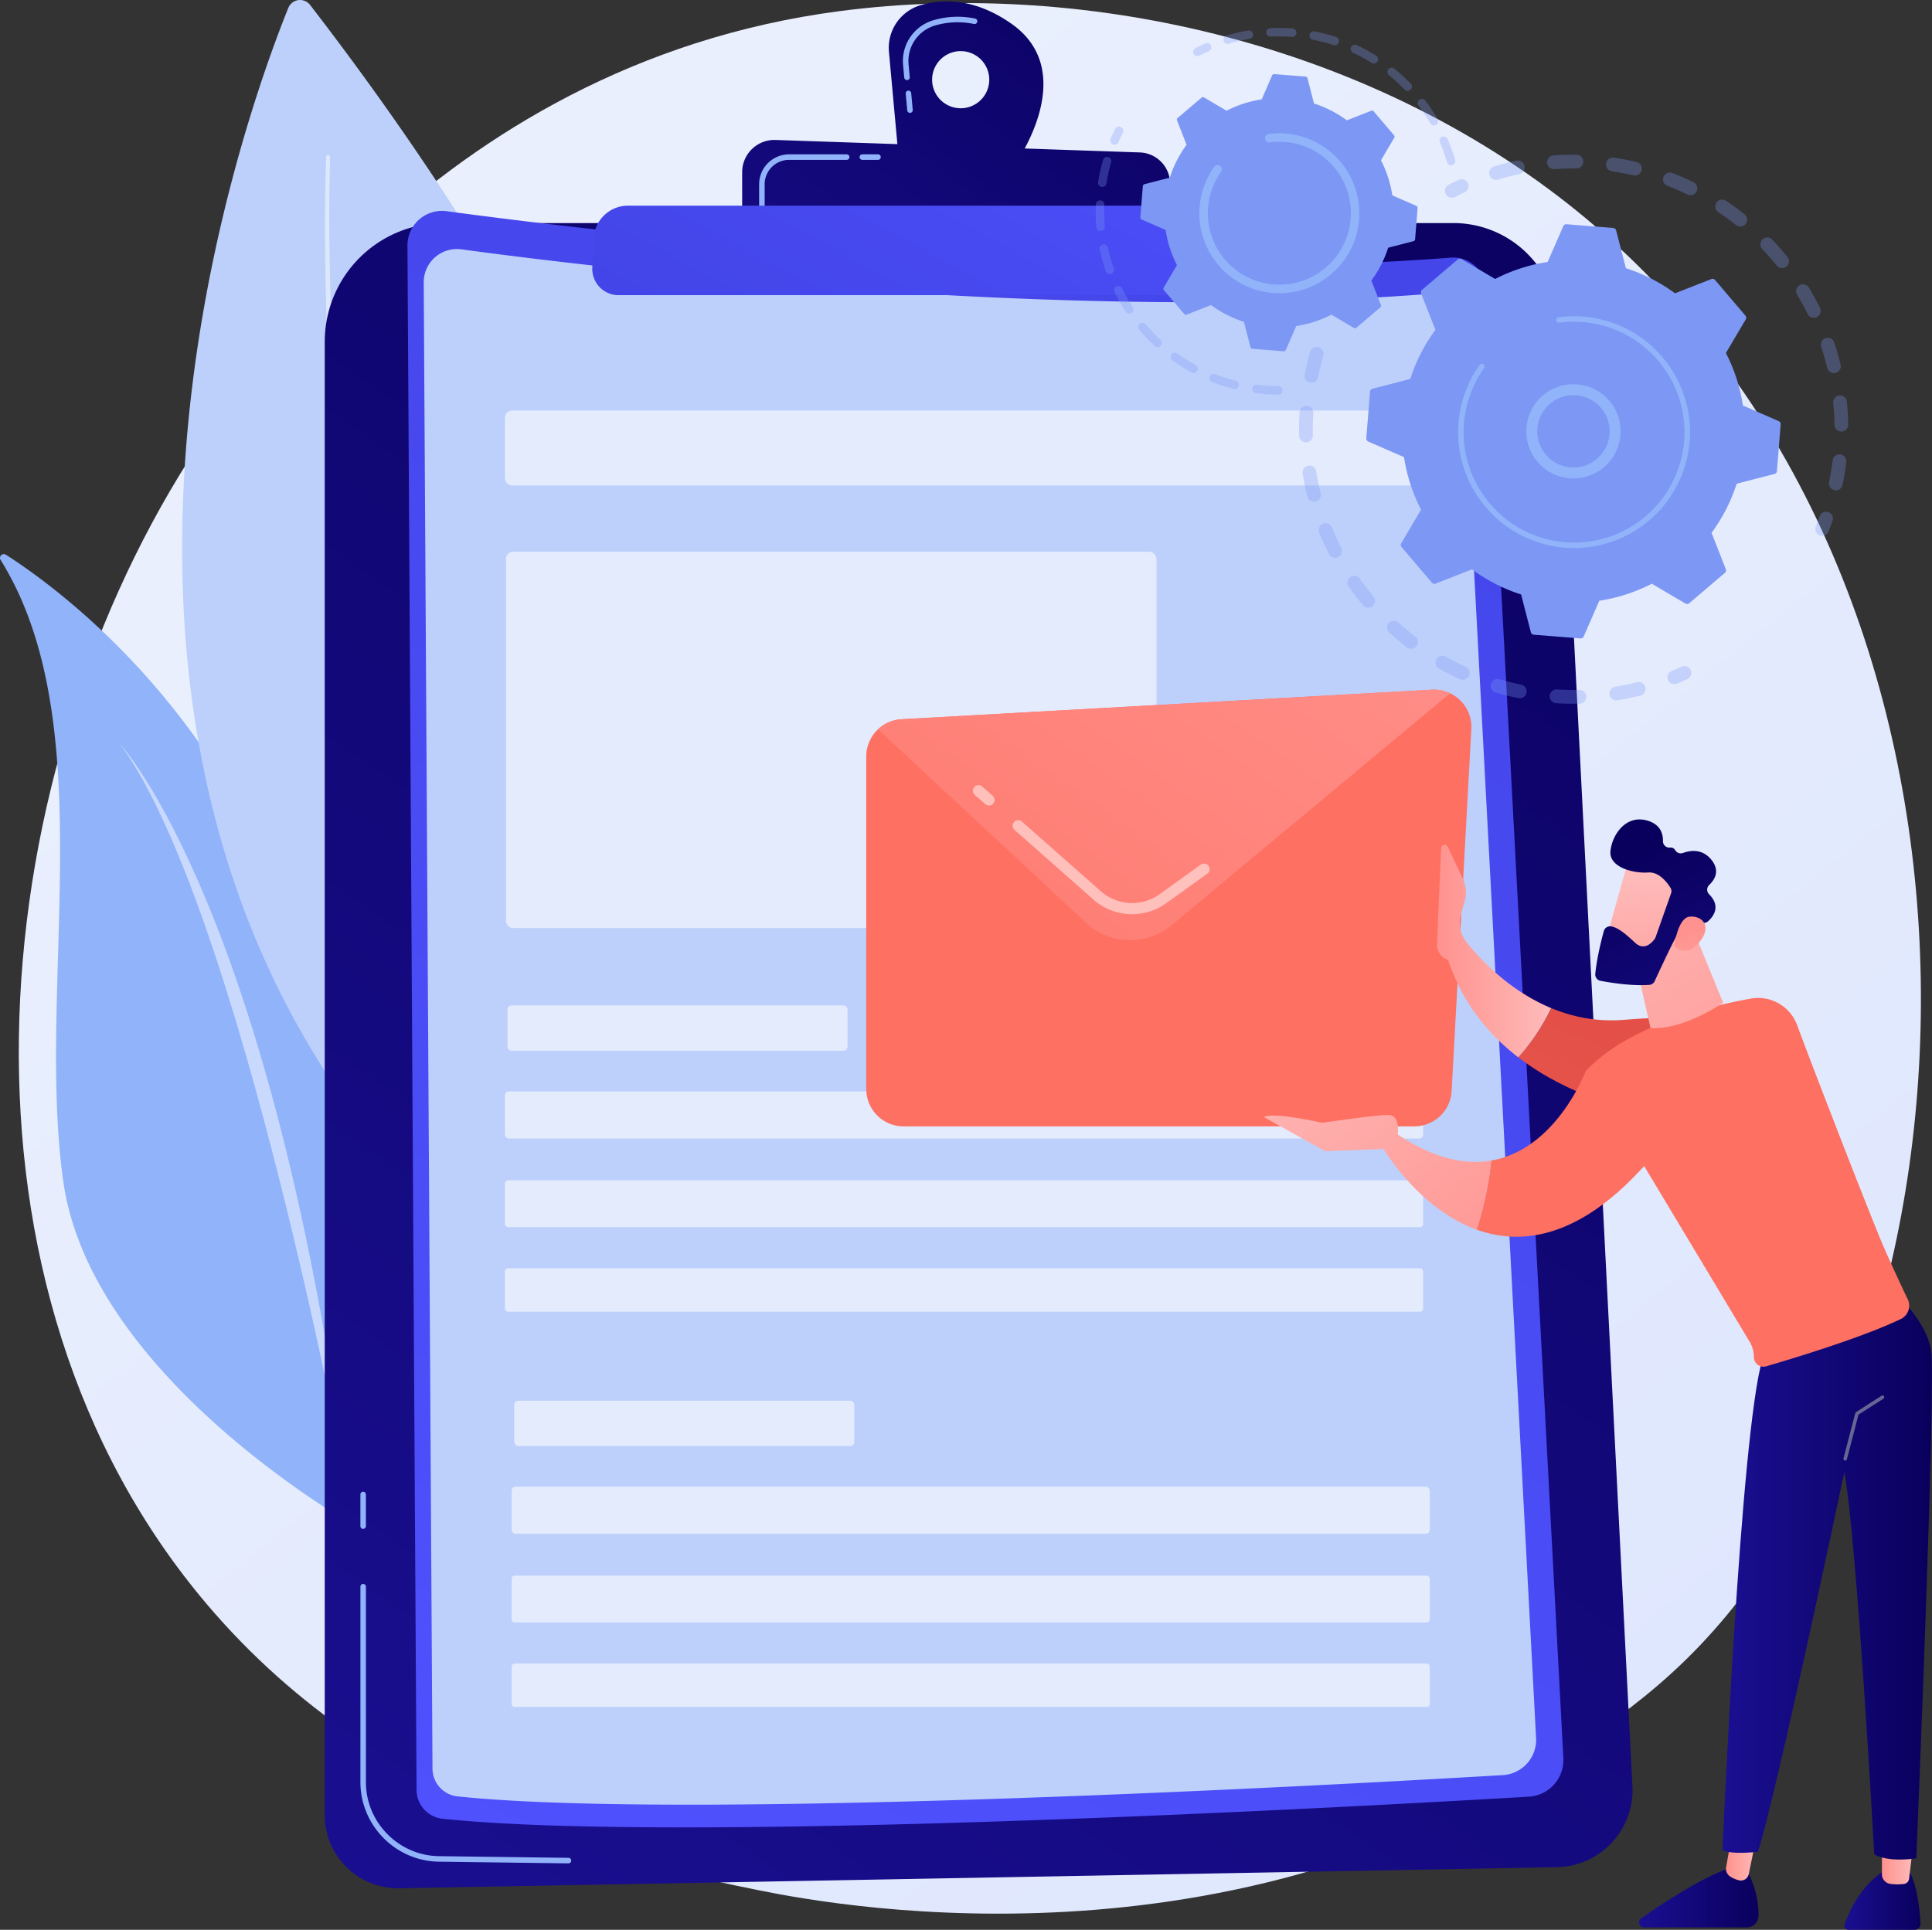 <svg xmlns="http://www.w3.org/2000/svg" xmlns:xlink="http://www.w3.org/1999/xlink" viewBox="0 0 2812.91 2810.37"><rect x="0" y="0" width="2812.91" height="2810.37" fill="#333333" stroke="none"/><defs><style>.cls-1{fill:url(#linear-gradient);}.cls-2{fill:#91b3fa;}.cls-3,.cls-7{fill:#fff;}.cls-3{opacity:0.5;}.cls-4{fill:#bdd0fb;}.cls-5{fill:url(#linear-gradient-2);}.cls-6{fill:url(#linear-gradient-3);}.cls-7{opacity:0.58;}.cls-8{fill:url(#linear-gradient-4);}.cls-9{fill:url(#linear-gradient-5);}.cls-10{fill:url(#linear-gradient-6);}.cls-11{fill:url(#linear-gradient-7);}.cls-12{fill:url(#linear-gradient-8);}.cls-13{fill:url(#linear-gradient-9);}.cls-14{fill:url(#linear-gradient-10);}.cls-15{fill:url(#linear-gradient-11);}.cls-16{fill:url(#linear-gradient-12);}.cls-17{fill:url(#linear-gradient-13);}.cls-18{fill:#666694;}.cls-19{fill:url(#linear-gradient-14);}.cls-20{fill:url(#linear-gradient-15);}.cls-21{fill:url(#linear-gradient-16);}.cls-22{fill:url(#linear-gradient-17);}.cls-23{fill:url(#linear-gradient-18);}.cls-24{fill:url(#linear-gradient-19);}.cls-25{fill:url(#linear-gradient-20);}.cls-26{fill:url(#linear-gradient-21);}.cls-27{fill:url(#linear-gradient-22);}.cls-28{opacity:0.3;}.cls-29{fill:#7d97f4;}</style><linearGradient id="linear-gradient" x1="3156.86" y1="3608.07" x2="681.08" y2="533.3" gradientUnits="userSpaceOnUse"><stop offset="0" stop-color="#dae3fe"/><stop offset="1" stop-color="#e9effd"/></linearGradient><linearGradient id="linear-gradient-2" x1="2437.69" y1="84.56" x2="495.75" y2="2880.55" gradientUnits="userSpaceOnUse"><stop offset="0" stop-color="#09005d"/><stop offset="1" stop-color="#1a0f91"/></linearGradient><linearGradient id="linear-gradient-3" x1="694.68" y1="3029.55" x2="2377.33" y2="-537.66" gradientUnits="userSpaceOnUse"><stop offset="0" stop-color="#4f52ff"/><stop offset="1" stop-color="#4042e2"/></linearGradient><linearGradient id="linear-gradient-4" x1="1636.13" y1="-185.28" x2="959.81" y2="704.4" xlink:href="#linear-gradient-2"/><linearGradient id="linear-gradient-5" x1="1710.32" y1="-128.89" x2="1034" y2="760.79" xlink:href="#linear-gradient-2"/><linearGradient id="linear-gradient-6" x1="1625.09" y1="-74.47" x2="1158.11" y2="783.01" xlink:href="#linear-gradient-3"/><linearGradient id="linear-gradient-7" x1="2779.03" y1="-475.49" x2="2392.71" y2="168.37" gradientUnits="userSpaceOnUse"><stop offset="0" stop-color="#ff928e"/><stop offset="1" stop-color="#fe7062"/></linearGradient><linearGradient id="linear-gradient-8" x1="1977.38" y1="634.18" x2="1148.73" y2="1812.16" xlink:href="#linear-gradient-7"/><linearGradient id="linear-gradient-9" x1="5108.09" y1="2766.26" x2="5218.99" y2="2766.26" gradientTransform="matrix(-1, 0, 0, 1, 7904.31, 0)" xlink:href="#linear-gradient-2"/><linearGradient id="linear-gradient-10" x1="5119.34" y1="2714.72" x2="5164.32" y2="2714.72" gradientTransform="matrix(-1, 0, 0, 1, 7904.31, 0)" gradientUnits="userSpaceOnUse"><stop offset="0" stop-color="#febbba"/><stop offset="1" stop-color="#ff928e"/></linearGradient><linearGradient id="linear-gradient-11" x1="5343.93" y1="2764.48" x2="5517.94" y2="2764.48" gradientTransform="matrix(-1, 0, 0, 1, 7904.31, 0)" xlink:href="#linear-gradient-2"/><linearGradient id="linear-gradient-12" x1="5346.58" y1="2694.75" x2="5391.31" y2="2694.75" xlink:href="#linear-gradient-10"/><linearGradient id="linear-gradient-13" x1="5091.4" y1="2297.99" x2="5396.33" y2="2297.99" gradientTransform="matrix(-1, 0, 0, 1, 7904.31, 0)" xlink:href="#linear-gradient-2"/><linearGradient id="linear-gradient-14" x1="2530.68" y1="1173.85" x2="2151.14" y2="2149.81" gradientUnits="userSpaceOnUse"><stop offset="0" stop-color="#e1473d"/><stop offset="1" stop-color="#e9605a"/></linearGradient><linearGradient id="linear-gradient-15" x1="5645.84" y1="1385.03" x2="5812.08" y2="1385.03" xlink:href="#linear-gradient-10"/><linearGradient id="linear-gradient-16" x1="3094.65" y1="833.71" x2="2864.21" y2="1192.92" xlink:href="#linear-gradient-7"/><linearGradient id="linear-gradient-17" x1="6022.25" y1="1421.28" x2="5663.07" y2="1868.14" xlink:href="#linear-gradient-10"/><linearGradient id="linear-gradient-18" x1="6090.35" y1="1476.01" x2="5731.17" y2="1922.88" xlink:href="#linear-gradient-10"/><linearGradient id="linear-gradient-19" x1="5618.17" y1="1151.21" x2="5270.29" y2="1790.4" xlink:href="#linear-gradient-10"/><linearGradient id="linear-gradient-20" x1="4238.93" y1="6717.89" x2="4085.19" y2="6921.28" gradientTransform="matrix(-0.82, -0.58, -0.58, 0.82, 9733.2, -1774.95)" xlink:href="#linear-gradient-10"/><linearGradient id="linear-gradient-21" x1="2362.82" y1="1253.65" x2="2549.7" y2="1600.72" xlink:href="#linear-gradient-2"/><linearGradient id="linear-gradient-22" x1="4013.76" y1="6878.96" x2="4137.07" y2="6752.44" gradientTransform="matrix(-0.82, -0.58, -0.58, 0.82, 9733.2, -1774.95)" xlink:href="#linear-gradient-10"/></defs><g id="Layer_2" data-name="Layer 2"><g id="Illustration"><path class="cls-1" d="M2475.76,2395.49c-56.87,59.87-110.68,98.48-153.19,129-499.73,358.56-1091,254-1216.7,228.52-185.58-37.7-544.29-110.55-803.63-415.53C-90.13,1876.05-29,1149.11,275.31,669.24,331,581.47,625,94.29,1222.72,16.17c361.71-47.28,783.34,48.08,1088.68,303.89C2952.33,857,2906.7,1941.81,2475.76,2395.49Z"/><path class="cls-2" d="M.88,815.42a5.53,5.53,0,0,1,7.65-7.62c79.5,50.83,359.18,254.32,448.28,650.12,81.51,362.13,79.38,629.55,74.57,729a25.75,25.75,0,0,1-39.4,20.59c-98.84-62-366.54-250.16-399.87-487.16C52.27,1437.13,149.91,1055,.88,815.42Z"/><path class="cls-3" d="M175.13,1083.89S397.36,1323,508.23,2178.61C508.23,2178.61,351.26,1324.62,175.13,1083.89Z"/><path class="cls-4" d="M419.76,11.57c-81.59,202.18-508.32,1398.11,542,2000.13,0,0,483.61-715-510.31-2004.54A18.44,18.44,0,0,0,419.76,11.57Z"/><path class="cls-3" d="M480.62,228.74c-2.14,73.15-1.22,146.51,1.14,219.72s6.62,146.4,12.63,219.41c12.07,146,31.05,291.5,59.51,435.16s66.48,285.52,119.38,421.88c13.1,34.13,27.51,67.73,42.75,100.92s31.67,65.83,49.35,97.75a1177.31,1177.31,0,0,0,122,181.17l0,0a6.87,6.87,0,1,1-10.62,8.72v0a1190.75,1190.75,0,0,1-122.57-183.78q-26.55-48.43-49.32-98.78c-15.2-33.51-29.55-67.4-42.58-101.79-52.59-137.44-90-280.13-118-424.24s-46.26-290.1-57.7-436.42Q478.08,558.74,475,448.67c-2-73.36-2.62-146.73-.14-220.17a2.91,2.91,0,1,1,5.82.2Z"/><path class="cls-5" d="M472.8,497.75a172.9,172.9,0,0,1,172.91-172.9H2116.08a152.32,152.32,0,0,1,152.13,144.59L2376.75,2601.2a112.33,112.33,0,0,1-110.15,118L581.37,2749.86A106.63,106.63,0,0,1,472.8,2643.25Z"/><path class="cls-2" d="M827.67,2713.62h0l-188.57-2.44c-63.06-.82-114.35-52.78-114.35-115.84v-284.7a4,4,0,1,1,8,0v284.7c0,58.67,47.73,107,106.4,107.79l188.57,2.44a4,4,0,0,1-.05,8Z"/><path class="cls-2" d="M528.72,2226.48a4,4,0,0,1-4-4v-46.11a4,4,0,0,1,8,0v46.11A4,4,0,0,1,528.72,2226.48Z"/><path class="cls-6" d="M593.26,357.66a50.23,50.23,0,0,1,57-50.09C851,334.8,1541.49,419,2112.37,375.19a46.44,46.44,0,0,1,50,43.8l113.81,2141.27a53.45,53.45,0,0,1-50.21,56.21c-240.1,14.21-1228.91,69.13-1581.6,32.19a42.35,42.35,0,0,1-37.89-41.9Z"/><path class="cls-4" d="M616.92,411.32a48.32,48.32,0,0,1,54.81-48.2c193.24,26.2,857.71,107.24,1407.09,65.07A44.7,44.7,0,0,1,2127,470.34L2236.47,2531a51.43,51.43,0,0,1-48.32,54.09c-231.06,13.67-1182.63,66.53-1522,31a40.74,40.74,0,0,1-36.46-40.32Z"/><rect class="cls-7" x="735.14" y="597.83" width="1336.67" height="109.15" rx="10.42"/><rect class="cls-7" x="736.65" y="803.41" width="947.18" height="548.14" rx="10.42"/><rect class="cls-7" x="735.14" y="1589.38" width="1336.85" height="68.69" rx="5.86"/><rect class="cls-7" x="738.94" y="1464.19" width="495.08" height="66.01" rx="5.86"/><rect class="cls-7" x="735.14" y="1718.94" width="1336.85" height="68.14" rx="4.28"/><rect class="cls-7" x="735.14" y="1846.98" width="1336.85" height="63.26" rx="4.28"/><rect class="cls-7" x="744.87" y="2165.04" width="1336.85" height="68.69" rx="5.86"/><rect class="cls-7" x="748.67" y="2039.84" width="495.08" height="66.01" rx="5.86"/><rect class="cls-7" x="744.87" y="2294.59" width="1336.85" height="68.14" rx="4.28"/><rect class="cls-7" x="744.87" y="2422.63" width="1336.85" height="63.26" rx="4.28"/><path class="cls-8" d="M1472.09,34.2C1419-2.75,1372.79-2,1340.28,7.57a64.84,64.84,0,0,0-46,68.17l14,153,166.83,14.81S1576.25,106.66,1472.09,34.2Zm-73.37,123.45a41.6,41.6,0,1,1,41.6-41.6A41.6,41.6,0,0,1,1398.72,157.65Z"/><path class="cls-2" d="M1324.91,164.4a4,4,0,0,1-4-3.66l-2.23-24.37a4,4,0,1,1,8-.73l2.23,24.37a4,4,0,0,1-3.64,4.37A2.3,2.3,0,0,1,1324.91,164.4Zm-4.37-47.76a4,4,0,0,1-4-3.66l-1.69-18.5a61.88,61.88,0,0,1,43.88-64.94,124.7,124.7,0,0,1,61-2.51,4,4,0,1,1-1.61,7.89A116.8,116.8,0,0,0,1361,37.26a53.84,53.84,0,0,0-38.15,56.49l1.7,18.5a4,4,0,0,1-3.64,4.38Z"/><path class="cls-9" d="M1080.55,327.67V250.73a47,47,0,0,1,48.56-46.92L1659.56,222a45.66,45.66,0,0,1,44,42.9l4.44,73.93Z"/><path class="cls-2" d="M1278.34,232.8h-22.81a4,4,0,0,1,0-8.05h22.81a4,4,0,1,1,0,8.05Z"/><path class="cls-2" d="M1109.26,303.51a4,4,0,0,1-4-4V268.36a43.66,43.66,0,0,1,43.61-43.61h83.87a4,4,0,0,1,0,8.05h-83.87a35.6,35.6,0,0,0-35.56,35.56v31.12A4,4,0,0,1,1109.26,303.51Z"/><path class="cls-10" d="M864.42,347.09a50,50,0,0,1,49.92-47.58l927.59,0a68.56,68.56,0,0,1,67.56,56.87l.79,4.53a58.89,58.89,0,0,1-58,68.93H900.61a38.28,38.28,0,0,1-38.24-40.12Z"/><path class="cls-11" d="M2059.25,1640.34H1315.58a54.36,54.36,0,0,1-54.36-54.36V1101.74a54.36,54.36,0,0,1,51.34-54.28l772.36-43.05a54.36,54.36,0,0,1,57.3,57.23l-28.69,527.29A54.36,54.36,0,0,1,2059.25,1640.34Z"/><path class="cls-12" d="M1704.78,1348.15l406.51-338.55a53.93,53.93,0,0,0-26.37-5.19l-772.36,43.05a54.18,54.18,0,0,0-34.25,14.72l304.24,282.94C1615.58,1375.84,1669.91,1377.18,1704.78,1348.15Z"/><path class="cls-3" d="M1648.27,1331.37a85.16,85.16,0,0,1-56.5-21.51l-114.63-101.19a8.12,8.12,0,0,1,10.75-12.18l114.63,101.19a68.85,68.85,0,0,0,86.17,4.31l59.4-42.69a8.13,8.13,0,1,1,9.48,13.2l-59.4,42.69A85.3,85.3,0,0,1,1648.27,1331.37Z"/><path class="cls-3" d="M1439.87,1173.05a8.09,8.09,0,0,1-5.37-2l-15.44-13.63a8.13,8.13,0,0,1,10.76-12.18l15.43,13.63a8.12,8.12,0,0,1-5.38,14.21Z"/><path class="cls-13" d="M2780.78,2727.18s12.32,19.42,15.42,73.81a8.85,8.85,0,0,1-8.8,9.38H2691a5.68,5.68,0,0,1-5.4-7.47c5.65-16.72,22.72-57.47,60.83-80.76Z"/><path class="cls-14" d="M2785,2690.33l-5.45,45.71a8.59,8.59,0,0,1-7.51,7.55,75.94,75.94,0,0,1-20.38-.19,14.12,14.12,0,0,1-11.64-14v-44.13Z"/><path class="cls-15" d="M2542.32,2722.14s18.45,28.67,18,68a17,17,0,0,1-17.12,16.66H2393.56a7.17,7.17,0,0,1-4.12-13c28.32-19.89,84-57.05,124.26-71.65Z"/><path class="cls-16" d="M2557.73,2672.78l-11.62,56.45a11.64,11.64,0,0,1-13.77,9.15,42,42,0,0,1-13.16-5.5,13.36,13.36,0,0,1-6-13.64l12-68.39Z"/><path class="cls-17" d="M2763.61,1887.9s40.43,35.64,48,78.53-21.56,739.87-21.56,739.87-40.43,6.72-61.27-5.9c0,0-24.71-452.35-43.5-556.87,0,0-98.53,468.57-125.83,553.23,0,0-38.95,4.74-51.51-2.67,0,0,25.81-607.4,58.24-715.38Z"/><path class="cls-18" d="M2686.5,2127a2.89,2.89,0,0,1-.65-.08,2.55,2.55,0,0,1-1.82-3.1l17.18-65.88a2.57,2.57,0,0,1,1.08-1.5l37.1-23.79a2.54,2.54,0,1,1,2.75,4.27l-36.27,23.26L2689,2125.08A2.54,2.54,0,0,1,2686.5,2127Z"/><path class="cls-19" d="M2364.65,1485.17c170.19-14.13,214.67,21.09,214.67,21.09l-81.79,129.12s-167.23-3.31-287.05-95.66c22.42-24.15,38-50.84,48-71.63C2289.37,1480.93,2325,1488.46,2364.65,1485.17Z"/><path class="cls-20" d="M2098.13,1235.35a5.22,5.22,0,0,1,9.94-2l21.72,46.34a48.29,48.29,0,0,1,3.85,28.72l-7.62,27a46.55,46.55,0,0,0,9.5,37.06c19.95,24.94,62.45,70.5,122.95,95.64-10,20.79-25.57,47.48-48,71.63-44-33.89-81.56-79.75-102.16-141.86a22.77,22.77,0,0,1-16.07-22.63Z"/><path class="cls-21" d="M2308.63,1560c59.91-64.56,174-93.73,240.11-105.71a60.6,60.6,0,0,1,67.73,38.43c29.74,79.93,110.61,287.88,126.28,323.62,12.86,29.32,26.29,58,34.82,75.86a21.49,21.49,0,0,1-10,28.64c-55.59,26.79-155.62,57.11-196.17,68.94a13.91,13.91,0,0,1-17.8-13.39,43.53,43.53,0,0,0-6.2-22.37l-153.58-255.93c-95.73,106.14-179.56,115.84-244,92.61a484.41,484.41,0,0,0,21.31-100.58C2266.28,1673.85,2308.63,1560,2308.63,1560Z"/><path class="cls-22" d="M2013.89,1672.33l17.17-22.89c55.58,38.17,102.05,47.22,140.08,40.71a484.41,484.41,0,0,1-21.31,100.58C2065,1760.12,2013.89,1672.33,2013.89,1672.33Z"/><path class="cls-23" d="M2026,1672.75l-96.73,3.77-89.06-49.74c12.78-8,85.07,8.36,85.07,8.36s75.58-11.43,96-11.45c17,0,14.56,24.4,13.25,32.68-.27,1.69-.49,2.71-.49,2.71Z"/><path class="cls-24" d="M2457.86,1335.75l51,124.54s-58.64,40.59-105.82,36.73l-25.47-112Z"/><path class="cls-25" d="M2371.64,1250.85c-1.17,1.66-36.92,130.82-36.92,130.82l74.18,18.84L2461,1283.13S2391.21,1223.13,2371.64,1250.85Z"/><path class="cls-26" d="M2433,1301l-22.57,63.94a9.38,9.38,0,0,1-1.18,2.29c-3.06,4.36-14.7,18.56-28.5,5.76-12.53-11.6-24.13-22-34.85-23.9a9.46,9.46,0,0,0-10.77,6.8c-3.25,11.73-10.07,38.31-12.48,62.31a9.47,9.47,0,0,0,7.69,10.19c14.49,2.75,45.21,7.7,70.85,5.89a9.46,9.46,0,0,0,8-5.5c7.07-15.44,28.73-62.3,36.78-74.43,7.56-11.38,26.09-11.06,33.86-10.37a9.27,9.27,0,0,0,7-2.28c6.8-6,19.74-21.18,1.54-39.39a9.48,9.48,0,0,1,.22-13.65c7.81-7.35,16.17-20.39,3.15-36.56-13.24-16.43-30.71-13.81-41.42-9.91a9.47,9.47,0,0,1-11.4-4.21c-1.34-2.26-3.68-4-7.73-3.61a9.35,9.35,0,0,1-10-9.57c.19-10.53-3.57-23.83-21.84-29.51-32.4-10.09-52.61,21.22-54.61,44.58s33.75,32.3,54.78,30.72c16-1.2,27.85,14.65,32.62,22.31A9.37,9.37,0,0,1,2433,1301Z"/><path class="cls-27" d="M2437.54,1377.51s5.23-40.55,22.11-42.54,33.29,11.88,16.51,34.64C2455.3,1397.93,2437.54,1377.51,2437.54,1377.51Z"/><g class="cls-28"><path class="cls-29" d="M1920,505.45a10,10,0,0,1,6.79,12.42c-3,10.3-5.64,20.9-7.78,31.48a10,10,0,0,1-11.6,7.86l-.19,0a10,10,0,0,1-7.83-11.79c2.26-11.14,5-22.29,8.19-33.14a10,10,0,0,1,11.39-7A9.58,9.58,0,0,1,1920,505.45Zm-7.87,96.12c-.68,10.77-.9,21.67-.67,32.41a10,10,0,0,1-20,.44c-.25-11.3,0-22.77.7-34.11a10,10,0,0,1,10.62-9.36,11.53,11.53,0,0,1,1.18.15A10,10,0,0,1,1912.17,601.57Zm4.16,84.83c1.73,10.62,4,21.29,6.58,31.73a10,10,0,1,1-19.4,4.91c-2.78-11-5.12-22.24-6.94-33.42a10,10,0,1,1,19.76-3.22Zm23,81.77c4.06,10,8.61,19.89,13.51,29.48a10,10,0,0,1-17.82,9.11c-5.16-10.09-9.94-20.53-14.23-31a10,10,0,1,1,18.54-7.56Zm40.67,74.6c6.17,8.8,12.8,17.47,19.71,25.75a10,10,0,0,1-15.37,12.83c-7.27-8.71-14.25-17.83-20.73-27.1A10,10,0,0,1,1980,842.77Zm56.17,63.74c8,7.24,16.35,14.22,24.91,20.75A10,10,0,0,1,2049,943.17c-9-6.87-17.83-14.22-26.22-21.83a10,10,0,0,1,13.46-14.83Zm359.51,94.29a10,10,0,0,1-7.27,12.14c-11,2.76-22.24,5.07-33.44,6.88a10,10,0,1,1-3.19-19.76c10.64-1.72,21.33-3.91,31.76-6.53a10,10,0,0,1,12.14,7.27Zm-290.66-44.61c9.38,5.28,19.1,10.21,28.89,14.66a10,10,0,0,1-8.28,18.23c-10.32-4.69-20.55-9.89-30.43-15.45a10,10,0,0,1,6.71-18.57A10.14,10.14,0,0,1,2105.05,956.19Zm204.53,58.4a10,10,0,0,1-9.81,10.21c-11.32.22-22.8,0-34.12-.77a10,10,0,0,1,1.29-20c10.76.69,21.67.94,32.43.72a11.06,11.06,0,0,1,2,.16A10,10,0,0,1,2309.58,1014.59Zm-126.31-25.36c10.31,3,20.89,5.68,31.45,7.84a10,10,0,0,1-3.8,19.65l-.2,0c-11.12-2.27-22.26-5-33.12-8.25a10,10,0,1,1,5.67-19.2Z"/><path class="cls-29" d="M2454.14,970.18a9.92,9.92,0,0,0-5.94.73c-4.69,2.14-9.51,4.21-14.32,6.17a10,10,0,1,0,7.54,18.54c5.06-2,10.13-4.24,15.07-6.49a10,10,0,0,0-2.35-19Z"/></g><g class="cls-28"><path class="cls-29" d="M2660.46,745.35a10,10,0,0,0-11.22,6.52c-1.72,4.86-3.57,9.78-5.5,14.6a10,10,0,0,0,18.59,7.43c2-5.07,4-10.24,5.78-15.37a10,10,0,0,0-6.1-12.77A10.74,10.74,0,0,0,2660.46,745.35Z"/><path class="cls-29" d="M2382.67,235.89a10,10,0,1,1-4.56,19.49c-10.25-2.4-20.76-4.39-31.35-6a10,10,0,1,1,2.93-19.8q6.89,1,13.68,2.26C2369.84,233.06,2376.33,234.4,2382.67,235.89Zm-77.46-.46a10,10,0,0,1-10.12,9.89c-10.61-.11-21.34.21-31.9,1a10,10,0,1,1-1.45-20c11.11-.81,22.41-1.16,33.57-1a10.53,10.53,0,0,1,1.7.16A10,10,0,0,1,2305.21,235.43Zm129.59,16.48c10.4,4,20.77,8.48,30.82,13.35a10,10,0,0,1-8.73,18c-9.55-4.63-19.39-8.9-29.26-12.69A10,10,0,0,1,2433,251.4,9.89,9.89,0,0,1,2434.8,251.91Zm-215.2-10.19a10,10,0,0,1-7.7,11.88c-10.37,2.21-20.76,4.89-30.89,8a10,10,0,0,1-5.81-19.16c10.67-3.23,21.61-6.06,32.52-8.39a10,10,0,0,1,11.88,7.7Zm293.31,50.62c9.26,6.18,18.38,12.84,27.11,19.8a10,10,0,1,1-12.47,15.65c-8.3-6.61-17-12.93-25.75-18.8a10,10,0,1,1,11.11-16.65Zm67.35,56.59c7.7,8.07,15.15,16.56,22.14,25.23a10,10,0,1,1-15.58,12.57c-6.64-8.24-13.72-16.31-21-24a10,10,0,1,1,14.48-13.82Zm53.42,69.92c5.76,9.56,11.18,19.47,16.12,29.46a10,10,0,0,1-18,8.87c-4.68-9.49-9.84-18.91-15.32-28a10,10,0,0,1,17.15-10.34Zm36.89,79.91c3.53,10.59,6.65,21.45,9.28,32.29a10,10,0,0,1-19.46,4.7c-2.49-10.28-5.45-20.6-8.81-30.66a10,10,0,0,1,19-6.33ZM2689,584.87c1.11,11.08,1.76,22.35,1.93,33.51a10,10,0,0,1-20,.31c-.17-10.6-.78-21.31-1.84-31.83a10,10,0,0,1,9-11,10.43,10.43,0,0,1,2.8.11A10,10,0,0,1,2689,584.87Zm-.92,88c-1,8.15-2.22,16.36-3.69,24.42-.53,2.92-1.09,5.82-1.69,8.72a9.89,9.89,0,0,1-11.81,7.79,10,10,0,0,1-7.8-11.82c.57-2.75,1.1-5.51,1.61-8.28,1.4-7.66,2.58-15.47,3.51-23.22a10,10,0,0,1,11.13-8.74,6,6,0,0,1,.61.09A10,10,0,0,1,2688.09,672.83Z"/><path class="cls-29" d="M2130,261.16a10,10,0,0,0-6,.75c-4.92,2.27-9.89,4.69-14.76,7.18a10,10,0,0,0,9.12,17.82c4.63-2.37,9.35-4.66,14-6.82a10,10,0,0,0-2.4-18.93Z"/></g><path class="cls-29" d="M2070.41,422.08a4.68,4.68,0,0,0-1.32,5.27l20.79,53a247.94,247.94,0,0,0-36.58,71.54l-55.1,14.21a4.68,4.68,0,0,0-3.49,4.16l-5.43,68.08a4.68,4.68,0,0,0,2.79,4.66l52.14,22.76A248,248,0,0,0,2069,742.21l-28.93,49a4.69,4.69,0,0,0,.47,5.41l44.3,52a4.67,4.67,0,0,0,5.27,1.32l53-20.79a248,248,0,0,0,71.55,36.58l14.21,55.1a4.68,4.68,0,0,0,4.15,3.49l68.08,5.43a4.68,4.68,0,0,0,4.66-2.79l22.77-52.14A248.22,248.22,0,0,0,2405,850.06L2454,879a4.69,4.69,0,0,0,5.41-.47l52-44.3a4.67,4.67,0,0,0,1.32-5.27l-20.78-53a248,248,0,0,0,36.58-71.55l55.09-14.21a4.68,4.68,0,0,0,3.5-4.15l5.43-68.08a4.68,4.68,0,0,0-2.79-4.66l-52.15-22.77a248.21,248.21,0,0,0-24.77-76.44l28.92-49a4.66,4.66,0,0,0-.47-5.41l-44.29-52a4.68,4.68,0,0,0-5.27-1.32l-53,20.78a247.94,247.94,0,0,0-71.54-36.58l-14.21-55.09a4.69,4.69,0,0,0-4.16-3.5l-68.08-5.43a4.68,4.68,0,0,0-4.66,2.79l-22.76,52.15a248.12,248.12,0,0,0-76.44,24.77l-49-28.92a4.66,4.66,0,0,0-5.41.47Z"/><path class="cls-2" d="M2312.94,563.14a68.62,68.62,0,1,1-9.76-2.53A68.73,68.73,0,0,1,2312.94,563.14Zm1.25,112.21A52.63,52.63,0,1,0,2274,678a54.78,54.78,0,0,0,7.55,2A52.26,52.26,0,0,0,2314.19,675.35Z"/><path class="cls-2" d="M2322.37,463.32q-8.49-1.54-17.2-2.25h0c-1.83-.14-3.66-.26-5.49-.35a170.29,170.29,0,0,0-27,.87l-.37,0-1,.13-2,.25a4,4,0,0,0,1.06,7.94A160.91,160.91,0,0,1,2452,642.12a165,165,0,0,1-2.14,16.41A160.84,160.84,0,0,1,2279,789.61c-88.41-7.06-154.54-84.69-147.49-173.06a160.79,160.79,0,0,1,29.28-80.49,4,4,0,0,0-6.52-4.65,168.61,168.61,0,0,0-30.74,84.5c-7.41,92.78,62.08,174.28,154.83,181.68a168.8,168.8,0,0,0,44-334.27Z"/><g class="cls-28"><path class="cls-29" d="M1630.37,184.4a6.18,6.18,0,0,0-6.63,3.3c-2.36,4.69-4.61,9.51-6.68,14.34a6.18,6.18,0,1,0,11.36,4.88c2-4.6,4.12-9.19,6.37-13.67A6.19,6.19,0,0,0,1632,185,6.06,6.06,0,0,0,1630.37,184.4Z"/><path class="cls-29" d="M1613.61,228.8a6.18,6.18,0,0,1,4.21,7.66,257.69,257.69,0,0,0-5.94,25.25c-.33,1.79-.63,3.59-.92,5.39a6.19,6.19,0,0,1-7.09,5.12,6.39,6.39,0,0,1-5.12-7.09q.45-2.83,1-5.64A270.4,270.4,0,0,1,1606,233a6.19,6.19,0,0,1,7-4.36Zm-5.75,69.54a256.61,256.61,0,0,0,.75,31.38,6.18,6.18,0,1,1-12.32,1,267.2,267.2,0,0,1-.78-32.89,6.18,6.18,0,1,1,12.35.46Zm5.37,62.44a254.37,254.37,0,0,0,8.43,30.24,6.18,6.18,0,0,1-11.68,4.05,266.67,266.67,0,0,1-8.84-31.71,6.18,6.18,0,0,1,4.75-7.34,6.27,6.27,0,0,1,2.4,0A6.19,6.19,0,0,1,1613.23,360.78Zm20.54,59.2a256,256,0,0,0,15.57,27.25A6.18,6.18,0,0,1,1639,454a266.76,266.76,0,0,1-16.33-28.57,6.18,6.18,0,1,1,11.09-5.47Zm34.37,52.4A258.31,258.31,0,0,0,1689.87,495a6.19,6.19,0,0,1-8.39,9.09,271.57,271.57,0,0,1-22.77-23.74,6.18,6.18,0,0,1,9.43-8Zm46.06,42.47a255.34,255.34,0,0,0,26.57,16.65,6.18,6.18,0,1,1-5.91,10.86A266.4,266.4,0,0,1,1707,524.9a6.19,6.19,0,0,1,4.72-11.11A6.07,6.07,0,0,1,1714.2,514.85Zm55,29.9a252.31,252.31,0,0,0,29.87,9.62,6.19,6.19,0,0,1-3.06,12,268.34,268.34,0,0,1-31.32-10.1,6.18,6.18,0,1,1,4.51-11.51Zm98.19,23.79a6.18,6.18,0,0,1-6.21,6.15,270.86,270.86,0,0,1-28.54-1.67c-1.44-.15-2.87-.33-4.31-.51a6.12,6.12,0,0,1-5.33-6.93,6.18,6.18,0,0,1,6.92-5.34c1.34.18,2.69.34,4.07.49a257.61,257.61,0,0,0,27.25,1.6,5.6,5.6,0,0,1,1.09.1A6.18,6.18,0,0,1,1867.4,568.54Z"/></g><g class="cls-28"><path class="cls-29" d="M1913.93,45.72a268.64,268.64,0,0,1,31.32,8.13,6.18,6.18,0,1,1-3.82,11.76,256.47,256.47,0,0,0-29.88-7.76,6.18,6.18,0,0,1,2.3-12.15ZM1887.55,48a6.18,6.18,0,0,1-6.62,5.71,261,261,0,0,0-30.89-.42,6.18,6.18,0,0,1-.57-12.35,271.07,271.07,0,0,1,32.37.44l.66.09A6.18,6.18,0,0,1,1887.55,48Zm87.83,17.7a270.15,270.15,0,0,1,28.44,15.47,6.19,6.19,0,0,1-6.56,10.49,254.51,254.51,0,0,0-27.12-14.76,6.18,6.18,0,0,1,5.24-11.2Zm-151-16.21a6.18,6.18,0,0,1-5.05,7.13,253.8,253.8,0,0,0-30.07,7.05,6.18,6.18,0,0,1-3.55-11.84,265.89,265.89,0,0,1,31.54-7.4,6.2,6.2,0,0,1,7.13,5.06ZM2030.15,100A266.77,266.77,0,0,1,2054,121.85a6.18,6.18,0,0,1-8.89,8.6,255,255,0,0,0-22.77-20.84,6.18,6.18,0,1,1,7.78-9.61Zm44.95,46.4a270.57,270.57,0,0,1,18,26.93,6.18,6.18,0,0,1-10.68,6.23,257.82,257.82,0,0,0-17.14-25.69,6.18,6.18,0,0,1,6-9.81A6.1,6.1,0,0,1,2075.1,146.4Zm32.56,55.84a266.84,266.84,0,0,1,11,30.47,6.18,6.18,0,0,1-11.86,3.48,252.32,252.32,0,0,0-10.48-29.05,6.19,6.19,0,0,1,11.36-4.9Z"/><path class="cls-29" d="M1758.66,62.72a6.15,6.15,0,0,0-3.59.43c-4.85,2.13-9.65,4.41-14.28,6.78a6.19,6.19,0,1,0,5.64,11c4.41-2.26,9-4.44,13.61-6.48a6.18,6.18,0,0,0-1.38-11.74Z"/></g><path class="cls-29" d="M1714.59,171.85a3.14,3.14,0,0,0-.88,3.53l13.91,35.46a165.87,165.87,0,0,0-24.48,47.88l-36.87,9.51a3.14,3.14,0,0,0-2.34,2.78l-3.63,45.55a3.12,3.12,0,0,0,1.87,3.12l34.89,15.24a166.11,166.11,0,0,0,16.58,51.15l-19.36,32.81a3.14,3.14,0,0,0,.32,3.62l29.64,34.78a3.13,3.13,0,0,0,3.52.89l35.47-13.91a166.09,166.09,0,0,0,47.88,24.47l9.51,36.87a3.14,3.14,0,0,0,2.78,2.34l45.55,3.63a3.12,3.12,0,0,0,3.12-1.86l15.24-34.9a165.7,165.7,0,0,0,51.14-16.58l32.82,19.36a3.14,3.14,0,0,0,3.62-.31l34.78-29.65a3.11,3.11,0,0,0,.88-3.52l-13.91-35.47a165.68,165.68,0,0,0,24.48-47.87l36.87-9.51a3.15,3.15,0,0,0,2.34-2.79l3.63-45.55a3.13,3.13,0,0,0-1.87-3.12l-34.89-15.23a165.85,165.85,0,0,0-16.58-51.15L2030,200.6a3.14,3.14,0,0,0-.31-3.62L2000,162.2a3.13,3.13,0,0,0-3.52-.88L1961,175.23a166.06,166.06,0,0,0-47.87-24.48l-9.51-36.87a3.12,3.12,0,0,0-2.79-2.33l-45.55-3.64a3.16,3.16,0,0,0-3.12,1.87L1837,144.67a165.94,165.94,0,0,0-51.15,16.58L1753,141.89a3.14,3.14,0,0,0-3.62.32Z"/><path class="cls-29" d="M1877.14,265.46a46.63,46.63,0,1,1-6.71-1.74A46.94,46.94,0,0,1,1877.14,265.46Zm17.57,55.33a34.39,34.39,0,0,0-21.53-43.62h0a34.4,34.4,0,0,0-22.1,65.15,35.2,35.2,0,0,0,4.89,1.27A34.46,34.46,0,0,0,1894.71,320.79Z"/><path class="cls-2" d="M1883.7,196q-5.78-1-11.74-1.53a117.5,117.5,0,0,0-23.72.51l-1.06.14a6.19,6.19,0,0,0-5.27,5,6.29,6.29,0,0,0,0,1.94,6.19,6.19,0,0,0,6.94,5.3,103.88,103.88,0,0,1,22.16-.57h0l1.22.1a103,103,0,0,1,48.09,16.89,104.84,104.84,0,0,1,21,18.53l.15.18c.15.18.31.35.46.54a103.42,103.42,0,0,1,24.54,75.79,106.28,106.28,0,0,1-1.39,10.62,104.1,104.1,0,0,1-206.13-27.18,105,105,0,0,1,1.37-10.48,103.84,103.84,0,0,1,17.58-41.62,6,6,0,0,0,1-2.48,6.18,6.18,0,0,0-11.11-4.7,116.19,116.19,0,0,0-19.68,46.57,117.56,117.56,0,0,0-1.54,11.73,116.46,116.46,0,0,0,230.62,30.4,119.4,119.4,0,0,0,1.55-11.88A116.62,116.62,0,0,0,1883.7,196Z"/></g></g></svg>